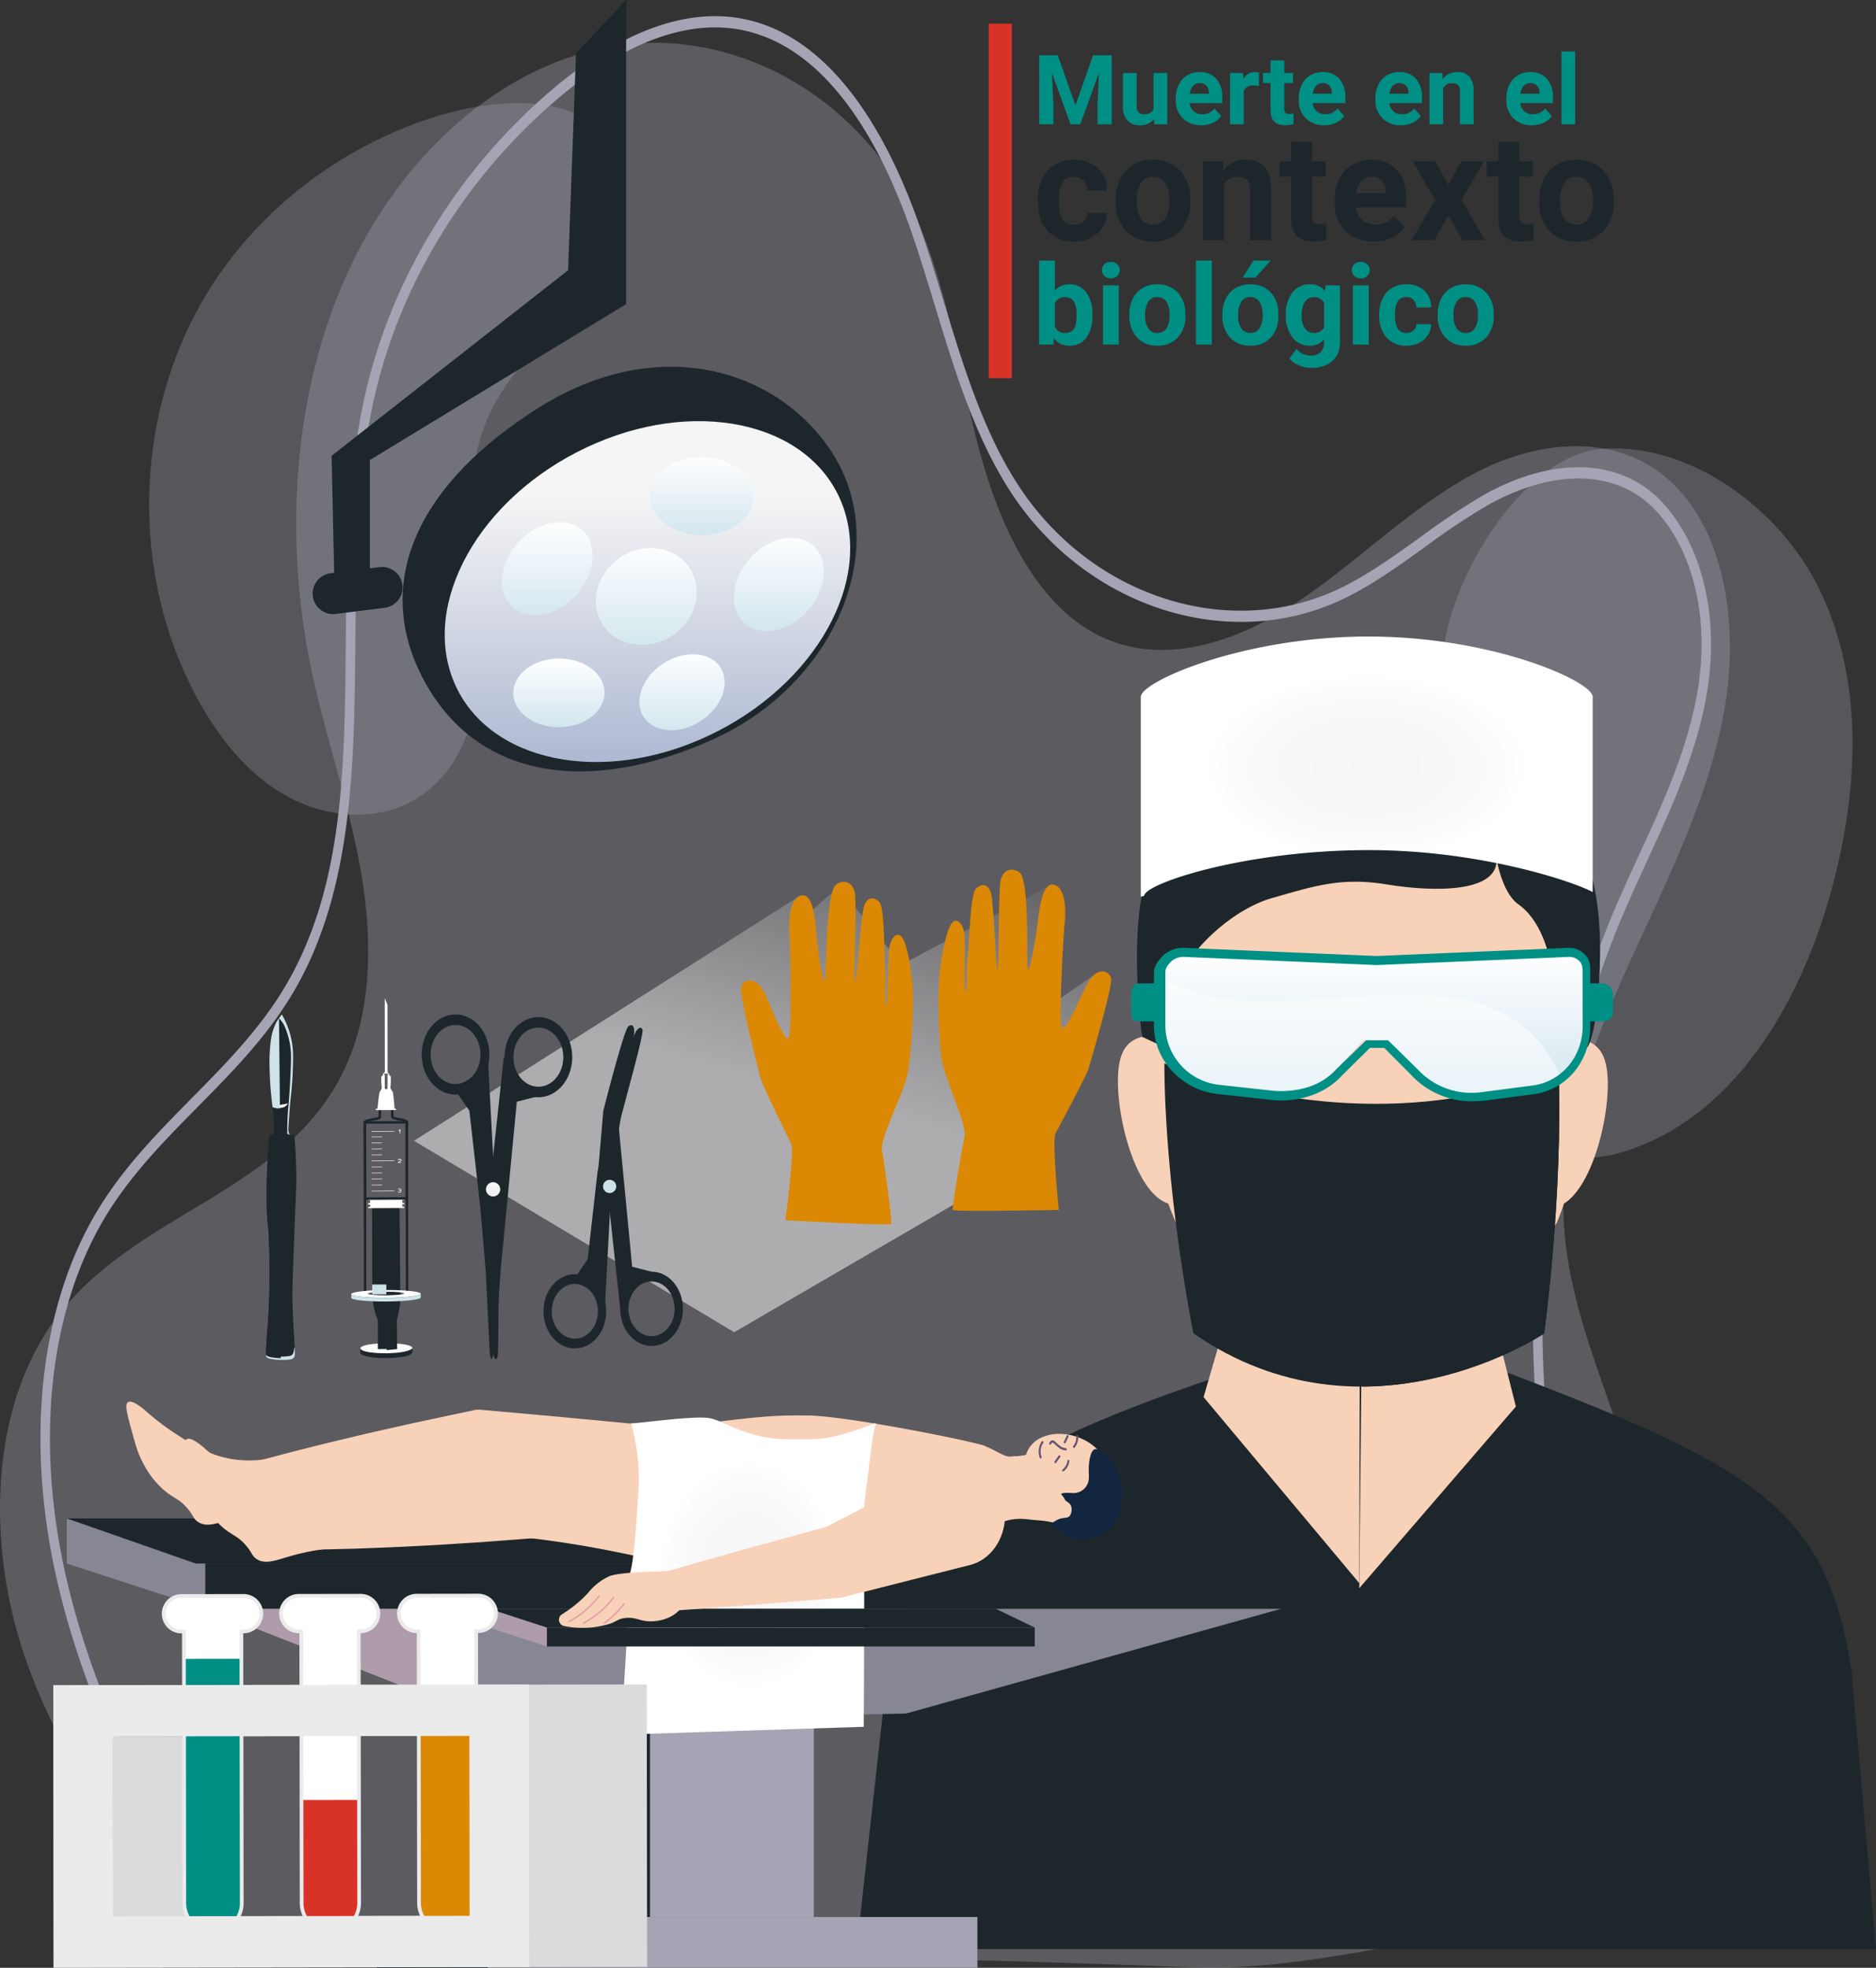<svg xmlns="http://www.w3.org/2000/svg" xmlns:xlink="http://www.w3.org/1999/xlink" width="502.562" height="527.037" viewBox="0 0 502.562 527.037">
  <rect x="0" y="0" width="502.562" height="527.037" fill="#333333" stroke="none"/>
  <defs>
    <linearGradient id="linear-gradient" x1="0.44" y1="0.637" x2="0.9" y2="-0.426" gradientUnits="objectBoundingBox">
      <stop offset="0.181" stop-color="#fff"/>
      <stop offset="0.284" stop-color="#e5e5e5"/>
      <stop offset="0.504" stop-color="#a4a4a4"/>
      <stop offset="0.819" stop-color="#3d3d3d"/>
      <stop offset="1"/>
    </linearGradient>
    <radialGradient id="radial-gradient" cx="0.5" cy="0.5" r="0.5" gradientUnits="objectBoundingBox">
      <stop offset="0" stop-color="#f6f6f7"/>
      <stop offset="0.477" stop-color="#f9f9fa"/>
      <stop offset="0.715" stop-color="#fff"/>
    </radialGradient>
    <linearGradient id="linear-gradient-2" x1="0.5" x2="0.5" y2="1" gradientUnits="objectBoundingBox">
      <stop offset="0" stop-color="#f5f5f5"/>
      <stop offset="0.25" stop-color="#f5f5f5"/>
      <stop offset="1" stop-color="#a7b3cf"/>
    </linearGradient>
    <linearGradient id="linear-gradient-3" x1="0.5" x2="0.5" y2="1" gradientUnits="objectBoundingBox">
      <stop offset="0" stop-color="#fff"/>
      <stop offset="1" stop-color="#d2e6ee"/>
    </linearGradient>
    <linearGradient id="linear-gradient-9" x1="0.5" x2="0.5" y2="1" gradientUnits="objectBoundingBox">
      <stop offset="0" stop-color="#f5f5f5"/>
      <stop offset="0.25" stop-color="#f5f5f5"/>
      <stop offset="1" stop-color="#eeeef2"/>
    </linearGradient>
  </defs>
  <g id="Grupo_133740" data-name="Grupo 133740" transform="translate(-184.805 -1094.54)">
    <g id="Grupo_133739" data-name="Grupo 133739">
      <g id="Grupo_133738" data-name="Grupo 133738">
        <g id="Grupo_131715" data-name="Grupo 131715" transform="translate(184.805 1098.877)">
          <path id="Trazado_151846" data-name="Trazado 151846" d="M505.571,604.086C524.083,571,529.35,528.048,519.548,490.125c-6.2-23.976-18.091-46.251-19.611-71.253-3.041-49.988,35.3-90.4,43.249-139.634,3.5-21.637-.318-46.844-15.3-59.987-14.8-12.981-35.924-10.331-52.679-1.24s-30.933,23.644-47.02,34.284-35.9,17.216-52.884,8.749c-17.208-8.577-26.969-30.2-32.437-51.268s-8.151-43.514-17.482-62.6C310,115.709,277.212,98.555,246.655,102.994s-57.858,28.756-72.5,60.7-17.2,70.585-9.914,105.871c3.7,17.9,9.789,35.033,13.111,53.032s3.626,37.7-3.79,53.91c-15.507,33.9-56.418,38.628-77.841,67.7-17.682,23.995-18.236,60.612-8.2,90.12s28.893,53.449,47.7,76.228c87.7,3.478,176.972,3.708,264.672,7.186C433.968,619.093,471.526,606.45,505.571,604.086Z" transform="translate(-80.961 -95.18)" fill="#a4a4b4" opacity="0.354" style="mix-blend-mode: multiply;isolation: isolate"/>
          <path id="Trazado_151847" data-name="Trazado 151847" d="M359.211,198.832c-.256,27.366,25.758,51.182,21.231,78.172-2.421,14.44-13.424,29.079-7.029,42.251,5.657,11.655,21.861,13.676,34.251,9.887,29-8.872,46.628-38.516,55.059-67.65,7.93-27.4,9.9-58.011-2.8-83.557-10.233-20.581-33.842-38.752-57.817-37.071C380.145,142.4,359.4,178.22,359.211,198.832Z" transform="translate(27.213 -24.993)" fill="#a4a4b4" opacity="0.31" style="mix-blend-mode: multiply;isolation: isolate"/>
          <path id="Trazado_151848" data-name="Trazado 151848" d="M121.714,164.165c-19.372,32.321-20.246,74.919-2.215,108.006,5.7,10.455,13.393,20.2,23.784,26.011s23.795,7.11,34.137,1.211c15.684-8.947,19.154-30.05,17.905-48.064s-5.33-36.9,1.607-53.57c4.523-10.867,13.206-19.339,20.909-28.238s14.893-19.286,15.291-31.05c1.032-30.495-31.344-28.216-50.855-21.883C157.37,124.675,135.22,141.633,121.714,164.165Z" transform="translate(-66.611 -89.372)" fill="#a4a4b4" opacity="0.31" style="mix-blend-mode: multiply;isolation: isolate"/>
          <g id="Grupo_107069" data-name="Grupo 107069" transform="translate(10.838 0.001)" style="mix-blend-mode: multiply;isolation: isolate">
            <path id="Trazado_151849" data-name="Trazado 151849" d="M496.954,613.791l-1.88-2.031c5.172-6.69,13.427-22.024,10.633-49.595-1.244-12.273-4.327-24.4-7.309-36.12-1.331-5.238-2.709-10.654-3.911-16.032-12.825-57.385-7.215-120.689,15.391-173.678,2.008-4.7,4.18-9.421,6.283-13.983,6.231-13.526,12.673-27.514,15.443-42.623,4.859-26.514-4.746-46.387-15.725-53.631-10.534-6.953-25.4-5.89-40.793,2.917a191.466,191.466,0,0,0-16.394,10.969c-6.993,5.036-14.224,10.242-21.988,13.928-30.547,14.5-68.739,2.177-88.835-28.667-9.658-14.822-15.112-32.737-20.385-50.062-2.043-6.713-4.157-13.656-6.48-20.3-7.228-20.652-20.456-46.576-42.43-52.777-19.308-5.451-38.864,6.529-51.867,17.539-24.878,21.065-42.413,49.593-49.38,80.327-4.7,20.726-4.886,43.284-5.069,65.1-.272,32.488-.554,66.082-16.057,93.137-7.053,12.308-16.753,22.128-26.132,31.625-8.786,8.894-17.87,18.091-24.642,29.239C90.08,444.335,86.318,480.1,95.105,517.192c7.9,33.329,23.991,62.9,39.555,91.5l-2.139,1.629C116.856,581.537,100.655,551.77,92.656,518c-9-37.981-5.1-74.68,10.7-100.686,6.951-11.443,16.154-20.759,25.052-29.77,9.254-9.368,18.822-19.056,25.681-31.026,15.073-26.3,15.338-57.961,15.618-91.477.185-22,.375-44.756,5.158-65.852,7.118-31.4,25-60.524,50.356-82,13.433-11.373,33.694-23.733,53.938-18.018,23.019,6.5,36.737,33.252,44.19,54.554,2.348,6.708,4.471,13.684,6.524,20.43,5.207,17.105,10.59,34.794,20.006,49.243,19.427,29.816,56.345,41.73,85.874,27.711,7.567-3.593,14.707-8.733,21.613-13.7a193.018,193.018,0,0,1,16.607-11.11c16.146-9.237,31.87-10.275,43.141-2.837,11.773,7.769,22.107,28.889,16.973,56.9-2.848,15.533-9.379,29.713-15.7,43.427-2.092,4.542-4.257,9.237-6.245,13.9-22.33,52.339-27.871,114.867-15.2,171.55,1.19,5.33,2.562,10.721,3.887,15.935,3.013,11.847,6.129,24.1,7.4,36.629C511.15,590.571,502.418,606.724,496.954,613.791Z" transform="translate(-87.906 -97.739)" fill="#a4a4b4"/>
          </g>
        </g>
        <g id="Grupo_133737" data-name="Grupo 133737">
          <g id="Grupo_133735" data-name="Grupo 133735">
            <g id="Grupo_131716" data-name="Grupo 131716" transform="translate(220.041 1130.539)">
              <path id="Trazado_163831" data-name="Trazado 163831" d="M316.827,390.54l8.545-7.54,16.839,20.86L381.416,383l-1.759,33.426,14.074-9.8-13.069,47.248L297.392,502.3l-85.787-51.27,103.607-65.764Z" transform="translate(-135.944 -181.491)" opacity="0.5" fill="url(#linear-gradient)" style="mix-blend-mode: multiply;isolation: isolate"/>
              <path id="Trazado_163832" data-name="Trazado 163832" d="M278.757,473s-1.866-18.57-.86-20.508,8.368-15.505,8.883-17.448c.515-1.958,6.341-21.352,5.987-24-.281-2.055-3.965-3.776-6.788,2.163s-5.63,12.353-6.446,10.829.438-24.5.792-27.537c.442-3.712.225-9.976-2.9-10.6s-3.84,6.265-4.343,10.318c-.487,4.057-1.91,12.3-2.545,12.341s.543-19.663-1.693-25.12c-.768-1.886-5.147-2.907-5.742,1.837s-.306,23.97-.788,23.471-.937-18.7-1.789-20.866-2.216-2.372-3.9-1.025-1.87,16.02-2.3,18.758.036,8.754-.555,8.943.072-13.5-.334-15.807-1.713-3.84-2.9-2.975-2.457,4.52-3.583,12.683c-.74,5.288-.394,19.116.462,24.364s6.868,17.46,6.1,20.633-3.374,18.939-3.185,19.531S278.757,473,278.757,473Z" transform="translate(-30.362 -184.948)" fill="#db8804"/>
              <path id="Trazado_163833" data-name="Trazado 163833" d="M245.266,473.319s2.505-18.5,1.568-20.463c-.933-1.978-7.825-15.787-8.271-17.761-.442-1.958-5.585-21.545-5.143-24.183.346-2.047,4.094-3.631,6.7,2.4s5.211,12.542,6.068,11.042.426-24.509.177-27.549c-.314-3.716.117-9.972,3.257-10.5s3.627,6.4,3.977,10.467,1.492,12.361,2.127,12.426.141-19.668,2.557-25.044c.836-1.862,5.248-2.73,5.682,2.03s-.527,23.962-.028,23.487,1.588-18.662,2.513-20.789,2.3-2.3,3.937-.9c1.629,1.415,1.307,16.085,1.633,18.835s-.334,8.75.245,8.959.4-13.495.885-15.791,1.854-3.772,3-2.863,2.3,4.6,3.137,12.791c.551,5.316-.274,19.128-1.319,24.34s-7.471,17.2-6.808,20.4,2.718,19.048,2.5,19.635C273.463,474.871,245.266,473.319,245.266,473.319Z" transform="translate(-70.12 -182.484)" fill="#db8804"/>
              <g id="Grupo_127706" data-name="Grupo 127706" transform="translate(194.246 134.48)">
                <g id="Grupo_127704" data-name="Grupo 127704" transform="translate(0 0)">
                  <path id="Trazado_163834" data-name="Trazado 163834" d="M498.261,436.913V435.46c-6.615-43.969-24.1-55.053-91.927-80.934l-78.46,1.058c-66.215,22.434-83.172,37.354-89.033,87.2l-7.326,65.966H504.6Z" transform="translate(-231.516 -157.207)" fill="#1d272b"/>
                  <g id="Grupo_127689" data-name="Grupo 127689" transform="translate(92.952 175.644)">
                    <path id="Trazado_163835" data-name="Trazado 163835" d="M254.974,350.961,246.8,379.026l41.709,49.832.149-74.216Z" transform="translate(-246.805 -350.961)" fill="#f8d1b9"/>
                    <path id="Trazado_163836" data-name="Trazado 163836" d="M288.1,351.083l7.511,29.858L253.665,429.58l.731-74.839Z" transform="translate(-211.956 -350.341)" fill="#f8d1b9"/>
                  </g>
                  <g id="Grupo_127700" data-name="Grupo 127700" transform="translate(69.997 28.934)">
                    <g id="Grupo_127692" data-name="Grupo 127692" transform="translate(0 2.571)">
                      <g id="Grupo_127691" data-name="Grupo 127691">
                        <g id="Grupo_127690" data-name="Grupo 127690" transform="translate(26.642 144.577)">
                          <path id="Trazado_163838" data-name="Trazado 163838" d="M247.411,351.033a78.015,78.015,0,0,0,5.156,6.22.3.3,0,0,0,.036-.134A79.172,79.172,0,0,1,247.411,351.033Z" transform="translate(-247.411 -351.033)" fill="#fff"/>
                        </g>
                        <path id="Trazado_163839" data-name="Trazado 163839" d="M374.261,415.653c0-7.411-2.14-10.439-5.818-11.649.881-15.194,3.094-31.281-2.493-42.425-10.585-21.267-39.817-34.326-59.789-34.326-19.145,0-40.3,11.369-51.015,31.141-6.59,12.226-6.511,28.137-5.642,44.559-4.092,1.088-6.475,3.982-6.475,11.861,0,11.7,5.259,30.174,13.479,32.8,1.04,2.87,2.213,5.593,3.5,8.274.067.152.17.31.231.438a100.314,100.314,0,0,0,9.436,15.5,79.189,79.189,0,0,0,5.192,6.086.292.292,0,0,1-.036.134c9.934,10.8,21.717,17.078,34.357,17.078,19.34,0,36.619-14.585,48.359-37.652a26.848,26.848,0,0,1,3.04-4.645c.687-1.72,1.362-3.423,1.927-5.2C369.738,443.158,374.261,426.5,374.261,415.653Z" transform="translate(-243.029 -327.253)" fill="#f8d1b9"/>
                      </g>
                    </g>
                    <g id="Grupo_127699" data-name="Grupo 127699" transform="translate(5.1)">
                      <path id="Trazado_163841" data-name="Trazado 163841" d="M340.161,356.967c1.192,9.764-17.115,9.345-29.323,7.332s-19.407.389-30.818,3.654c-11.527,3.307-22.811,15.206-24.416,21.164-.985,3.569-.146,20.781-.146,20.781l-10.214-4.8s-3.313-23.869.347-39.951c3.532-15.467,11.1-29.213,39.987-35.463,26.2-5.654,44.6-2.225,45.4,4.268,2.043.42,3.684-1.21,6.1-1.21,6.1,0,15.345,7.442,20.659,16,5.29,8.548,12.737,23.875,9.071,50.365-.833,6.913-2.238,8.755-2.238,8.755l-8.536,4.888s3.788-33.4-10.056-43.184C341.589,366.506,340.161,356.967,340.161,356.967Z" transform="translate(-243.868 -326.83)" fill="#1d272b"/>
                      <g id="Grupo_127698" data-name="Grupo 127698" transform="translate(87.575 5.556)">
                        <g id="Grupo_127697" data-name="Grupo 127697">
                          <g id="Grupo_127695" data-name="Grupo 127695">
                            <path id="Trazado_163842" data-name="Trazado 163842" d="M272.687,364.563c13.831,9.782,10.062,43.16,10.062,43.16l8.524-4.876s1.429-1.842,2.237-8.736c3.684-26.49-1.4-42.151-6.706-50.712s-16.9-15.656-23.012-15.656a27.134,27.134,0,0,0-5.521,1.192c2.6,8.621,8.639,21.006,8.591,23.024C266.863,351.96,268.31,361.5,272.687,364.563Z" transform="translate(-258.272 -327.744)" fill="#1d272b"/>
                          </g>
                          <g id="Grupo_127696" data-name="Grupo 127696" transform="translate(8.445 24.216)">
                            <path id="Trazado_163843" data-name="Trazado 163843" d="M259.807,331.727c-.018.6-.079,1.429-.146,2.274A6.766,6.766,0,0,0,259.807,331.727Z" transform="translate(-259.661 -331.727)" fill="#205f89"/>
                          </g>
                        </g>
                      </g>
                    </g>
                  </g>
                  <g id="Grupo_127703" data-name="Grupo 127703" transform="translate(76.131)">
                    <g id="Grupo_127702" data-name="Grupo 127702">
                      <path id="Trazado_163844" data-name="Trazado 163844" d="M365.093,338.225c-.024-4.128-26.69-16.154-60.1-16.154s-60.932,12.026-60.956,16.154h0v53.508a4.683,4.683,0,0,0,.924-.237c0-3.179,26.8-12.22,60.22-12.22,29.955,0,55.071,8.536,59.91,11.248v-52.3Z" transform="translate(-244.038 -322.071)" fill="url(#radial-gradient)"/>
                    </g>
                  </g>
                </g>
                <path id="Trazado_163846" data-name="Trazado 163846" d="M245.08,340.875c26.18,10.707,69.31,17.255,105.612,1.179,1.192,34.509-3.873,71.109-3.873,71.109s-47.593,32.126-93.994,0C244.637,370.325,245.08,340.875,245.08,340.875Z" transform="translate(-162.633 -226.551)" fill="#1d272b"/>
                <g id="Grupo_127705" data-name="Grupo 127705" transform="translate(135.549 115.601)">
                  <path id="Trazado_163847" data-name="Trazado 163847" d="M306.322,341.085c-16.956,7.5-35.208,10.427-52.511,10.36v74.928c27.651-.134,48.638-14.19,48.638-14.19S307.514,375.588,306.322,341.085Z" transform="translate(-253.811 -341.085)" fill="#1d272b"/>
                </g>
              </g>
              <g id="Grupo_127707" data-name="Grupo 127707" transform="translate(48.522 -35.999)">
                <path id="Trazado_163848" data-name="Trazado 163848" d="M202.864,339.944a5.491,5.491,0,0,0,6.13,4.774l13.094-1.648a5.491,5.491,0,0,0,4.774-6.14h0a5.5,5.5,0,0,0-6.144-4.76l-13.08,1.643a5.489,5.489,0,0,0-4.774,6.13Z" transform="translate(-202.82 -180.282)" fill="#1d272b"/>
                <path id="Trazado_163849" data-name="Trazado 163849" d="M213.41,403.508c14.34,27.757,45.1,31.526,78.1,16.525,32.987-14.987,48.638-52.547,30.725-78.129-15.082-21.532-46.371-30.142-77.383-10.759C212.459,351.394,200.057,377.663,213.41,403.508Z" transform="translate(-184.026 -222.115)" fill="#1d272b"/>
                <path id="Trazado_163850" data-name="Trazado 163850" d="M213.133,393.565c9.052,21.3,39.545,27.694,68.135,14.227,28.59-13.449,44.446-41.647,35.412-62.96s-39.558-27.694-68.13-14.231C219.941,344.058,204.1,372.243,213.133,393.565Z" transform="translate(-175.215 -210.752)" fill="url(#linear-gradient-2)"/>
                <path id="Trazado_163851" data-name="Trazado 163851" d="M221.32,351.485c3.75,5.83,12.01,7.2,18.478,3.054s8.643-12.233,4.9-18.068-12.019-7.2-18.468-3.054C219.758,337.563,217.569,345.645,221.32,351.485Z" transform="translate(-143.634 -184.217)" fill="url(#linear-gradient-3)"/>
                <path id="Trazado_163852" data-name="Trazado 163852" d="M216.3,351.744c3.96,4.214,11.537,3.236,16.957-2.194,5.4-5.429,6.59-13.239,2.64-17.444s-11.542-3.236-16.948,2.189S212.354,347.525,216.3,351.744Z" transform="translate(-163.231 -189.647)" fill="url(#linear-gradient-3)"/>
                <path id="Trazado_163853" data-name="Trazado 163853" d="M250.419,335.672c.373,5.766-5.525,10.622-13.194,10.877-7.655.232-14.168-4.246-14.541-10s5.525-10.636,13.185-10.868C243.538,325.427,250.046,329.906,250.419,335.672Z" transform="translate(-132.338 -203.217)" fill="url(#linear-gradient-3)"/>
                <path id="Trazado_163854" data-name="Trazado 163854" d="M214.656,347.329c-.423-5.07,4.692-9.448,11.437-9.794s12.538,3.5,12.962,8.565-4.692,9.453-11.428,9.79S215.079,352.4,214.656,347.329Z" transform="translate(-160.878 -161.144)" fill="url(#linear-gradient-3)"/>
                <path id="Trazado_163855" data-name="Trazado 163855" d="M249.293,332.9c-4.028-4.137-11.592-3.013-16.917,2.508-5.3,5.53-6.335,13.362-2.312,17.5s11.592,3.022,16.907-2.512S253.326,337.054,249.293,332.9Z" transform="translate(-114.778 -186.381)" fill="url(#linear-gradient-3)"/>
                <path id="Trazado_163856" data-name="Trazado 163856" d="M244.036,341.289c-2.412-4.474-9.079-5.348-14.928-1.962-5.821,3.4-8.6,9.776-6.185,14.254s9.084,5.361,14.919,1.961S246.443,345.78,244.036,341.289Z" transform="translate(-134.524 -162.034)" fill="url(#linear-gradient-3)"/>
                <path id="Trazado_163857" data-name="Trazado 163857" d="M214.178,413.665V381.43l68.642-41.738V258.227L269.4,272.509l-2.127,58.1-63.338,49.685.76,35.271Z" transform="translate(-198.85 -258.227)" fill="#1d272b"/>
              </g>
              <g id="Grupo_127712" data-name="Grupo 127712" transform="translate(36.002 235.691)">
                <g id="Grupo_127710" data-name="Grupo 127710" transform="translate(0.054 0)">
                  <path id="Trazado_163858" data-name="Trazado 163858" d="M199.489,373.324c-.169.276-4.36.9-4.36.9a93.571,93.571,0,0,1-.8-13.36c.265-5.319.664-6.808,1.9-9.4l.635-.924a11.514,11.514,0,0,1,2.169,3.667c1.682,4.342,1.417,9.7,1.053,13.684S199.489,373.324,199.489,373.324Z" transform="translate(-193.366 -349.577)" fill="#1d272b"/>
                  <path id="Trazado_163859" data-name="Trazado 163859" d="M194.595,359.828l4.125-.745s-.078.64-.343.833a7.52,7.52,0,0,1-2.4.678,1.983,1.983,0,0,1-1.2-.254C194.611,360.253,194.595,359.828,194.595,359.828Z" transform="translate(-192.846 -335.232)" fill="#fff"/>
                  <path id="Trazado_163860" data-name="Trazado 163860" d="M194.583,367.949c.281-.332.563-1.1.41-2.767s-.351-4.548-.351-4.548a3.035,3.035,0,0,0,1.9.241c1.146-.142,1.829-.263,2.676-2.143a47.37,47.37,0,0,0-.568,8.421,5.416,5.416,0,0,1,.2,1.055Z" transform="translate(-192.866 -335.82)" fill="#1d272b"/>
                  <path id="Trazado_163861" data-name="Trazado 163861" d="M195.228,351.2l.747-1.023A21.84,21.84,0,0,1,199,361.69a101.224,101.224,0,0,1-.755,12.023c-.08.806-.5,6.768-.5,7.285s.139,1.328.509,1.479a.735.735,0,0,1-.812-.08s-.043-4.272.279-7.29.884-12.647.686-14.932a20.35,20.35,0,0,0-1.912-7.326A10.6,10.6,0,0,0,195.228,351.2Z" transform="translate(-191.784 -350.178)" fill="#cde3e8"/>
                  <g id="Grupo_127709" data-name="Grupo 127709" transform="translate(0 31.338)">
                    <g id="Grupo_127708" data-name="Grupo 127708">
                      <path id="Trazado_163862" data-name="Trazado 163862" d="M194.88,362.981c.112-.166.265-.137.72-.27a1.279,1.279,0,0,0,.782-.737,8.992,8.992,0,0,1,1.594-.094,18.776,18.776,0,0,0,2.759,1.018c.329.064.737-.086.79.246a129.329,129.329,0,0,1,.458,14.2c-.271,6.093-.964,23.428-1,27.917s.458,11.975.608,14.077.038,2.384-.578,2.879-6.042.5-6.977-.444c-.22-.228.021-2.5.091-4.382a204.829,204.829,0,0,0,.41-30.022s-.546-2.911-.41-10.89C194.245,369.454,194.88,362.981,194.88,362.981Z" transform="translate(-193.94 -361.879)" fill="#1d272b"/>
                      <path id="Trazado_163863" data-name="Trazado 163863" d="M201.479,383.506c-.153,1.519-.351,1.768-.8,2.068-.611.415-5.365.5-6.741-.273a1.48,1.48,0,0,0,.091.718c.935.954,6.329.895,6.975.445s.728-.771.579-2.874Z" transform="translate(-193.942 -325.579)" fill="#cde3e8"/>
                    </g>
                  </g>
                </g>
                <g id="Grupo_127711" data-name="Grupo 127711" transform="translate(0 1.018)">
                  <path id="Trazado_163864" data-name="Trazado 163864" d="M196.211,351.479c-1.24,2.59-1.642,4.084-1.9,9.4a93.758,93.758,0,0,0,.8,13.362,2.939,2.939,0,0,0,1.99.388l-.249-24.07Z" transform="translate(-193.347 -350.558)" fill="#cde3e8"/>
                  <path id="Trazado_163865" data-name="Trazado 163865" d="M195.58,362.729c-.455.137-.608.1-.72.268,0,0-.638,6.476-.758,13.5-.137,7.979.41,10.89.41,10.89a204.429,204.429,0,0,1-.41,30.025c-.067,1.883-.311,4.154-.088,4.382.5.5,2.263.729,3.9.766V361.9a8.135,8.135,0,0,0-1.556.091A1.266,1.266,0,0,1,195.58,362.729Z" transform="translate(-193.922 -331.52)" fill="#1d272b"/>
                </g>
              </g>
              <g id="Grupo_127713" data-name="Grupo 127713" transform="translate(110.364 238.57)">
                <path id="Trazado_163866" data-name="Trazado 163866" d="M225.522,389.365c-4.636,0-8.4,4.451-8.4,9.942s3.76,9.945,8.4,9.945,8.4-4.452,8.4-9.945S230.161,389.365,225.522,389.365Zm0,17.27c-3.415,0-6.184-3.278-6.184-7.328s2.769-7.325,6.184-7.325,6.19,3.278,6.19,7.325S228.942,406.635,225.522,406.635Z" transform="translate(-217.126 -322.675)" fill="#1d272b"/>
                <path id="Trazado_163867" data-name="Trazado 163867" d="M228.671,439.112l1.768-33.145s1.861-14.594,2.577-17.458c1.178-4.711,6.15-22.206,5.708-23.312s-1.768-.22-2.432,2.212-6.367,20.953-6.367,20.953l-3.244,14.953-2.652,23.42-3.975,5.745,5.3,2.654Z" transform="translate(-212.208 -364.025)" fill="#1d272b"/>
                <path id="Trazado_163868" data-name="Trazado 163868" d="M233.2,389.117c-4.642,0-8.4,4.452-8.4,9.942s3.76,9.945,8.4,9.945,8.394-4.449,8.394-9.945S237.833,389.117,233.2,389.117Zm0,17.27c-3.418,0-6.19-3.278-6.19-7.328s2.772-7.323,6.19-7.323,6.182,3.278,6.182,7.323S236.614,406.387,233.2,406.387Z" transform="translate(-204.249 -323.091)" fill="#1d272b"/>
                <path id="Trazado_163869" data-name="Trazado 163869" d="M228.88,440.434,225.9,412.817l-3.535-2.212,1.987-23.2s5.483-21.633,6.7-22.608c1.1-.884,2.21-.15,1.178,4.272-.571,2.453-4.122,18.708-4.122,18.708l3.975,41.394,5.2,1.323s-4.093,1.987-5.638,4.422A37.71,37.71,0,0,0,228.88,440.434Z" transform="translate(-208.333 -364.465)" fill="#1d272b"/>
                <path id="Trazado_163870" data-name="Trazado 163870" d="M226.614,381.7a1.768,1.768,0,1,1-1.765-1.768A1.769,1.769,0,0,1,226.614,381.7Z" transform="translate(-207.133 -338.505)" fill="#cde3e8"/>
              </g>
              <g id="Grupo_127714" data-name="Grupo 127714" transform="translate(77.727 235.693)">
                <path id="Trazado_163871" data-name="Trazado 163871" d="M227.638,360.917c0-5.933-4.06-10.738-9.072-10.738s-9.066,4.8-9.066,10.738,4.06,10.735,9.066,10.735S227.638,366.847,227.638,360.917Zm-2.386,0c0,4.368-2.992,7.912-6.685,7.912s-6.677-3.543-6.677-7.912S214.878,353,218.566,353,225.251,356.545,225.251,360.917Z" transform="translate(-209.5 -350.179)" fill="#1d272b"/>
                <path id="Trazado_163872" data-name="Trazado 163872" d="M221.97,354.81l1.91,35.8s1.245,13.627,1.13,16.809c-.335,9.115-.182,25.1-.442,26.366-.332,1.6-1.1,1.227-1.216-1.494-.166-3.98-1.1-23.436-1.1-23.436l-2.427-15.382-2.861-25.294-4.3-6.209,5.732-2.863Z" transform="translate(-204.192 -342.406)" fill="#1d272b"/>
                <path id="Trazado_163873" data-name="Trazado 163873" d="M235.925,361.185c0-5.933-4.06-10.74-9.072-10.74s-9.066,4.808-9.066,10.74,4.06,10.738,9.066,10.738S235.925,367.112,235.925,361.185Zm-2.389,0c0,4.368-2.989,7.912-6.683,7.912s-6.68-3.544-6.68-7.912,2.994-7.915,6.68-7.915S233.536,356.814,233.536,361.185Z" transform="translate(-195.592 -349.732)" fill="#1d272b"/>
                <path id="Trazado_163874" data-name="Trazado 163874" d="M222.136,354.362l-3.222,29.832L215.1,386.58l2.148,25.056s.991,20.053,1.082,21.738c.169,3.072.967,3.153,1.575-3.233.257-2.705,1.4-18.9,1.4-18.9l4.293-44.713L231.2,365.1s-4.417-2.148-6.085-4.773A40.845,40.845,0,0,1,222.136,354.362Z" transform="translate(-200.106 -343.158)" fill="#1d272b"/>
                <path id="Trazado_163875" data-name="Trazado 163875" d="M219.748,368.871a1.908,1.908,0,1,0-1.907,1.9A1.907,1.907,0,0,0,219.748,368.871Z" transform="translate(-198.707 -322.016)" fill="url(#linear-gradient-9)"/>
              </g>
              <g id="Grupo_127725" data-name="Grupo 127725" transform="translate(58.86 231.33)">
                <g id="Grupo_127724" data-name="Grupo 127724" transform="translate(0 0)">
                  <g id="Grupo_127723" data-name="Grupo 127723">
                    <path id="Trazado_163876" data-name="Trazado 163876" d="M217.332,384.386c0,.9-3.123,1.476-6.98,1.5s-6.98-.52-6.985-1.422,3.126-1.371,6.982-1.4S217.332,383.488,217.332,384.386Z" transform="translate(-200.927 -290.621)" fill="#fff"/>
                    <path id="Trazado_163877" data-name="Trazado 163877" d="M217.364,383.555c-.455.817-3.468,1.371-7,1.393-3.857.021-7.017-.466-7.017-1.417,0-.011.029,1.216.029,1.216h0c.032.946,3.155,1.505,6.985,1.487s6.948-.616,6.969-1.561l.005,0v-.011l0,0,0,0A9.807,9.807,0,0,0,217.364,383.555Z" transform="translate(-200.967 -289.838)" fill="#1d272b"/>
                    <g id="Grupo_127715" data-name="Grupo 127715" transform="translate(5.566 53.801)">
                      <path id="Trazado_163878" data-name="Trazado 163878" d="M208.645,408.823l-2.547.021-.013-7.732a20.569,20.569,0,0,1-1.374-5.448c-.123-2.279-.129-2.279-.177-27.027,0,0,2.065.11,3.884.1C208.463,392.769,208.645,408.823,208.645,408.823Z" transform="translate(-204.534 -368.637)" fill="#1d272b"/>
                      <path id="Trazado_163879" data-name="Trazado 163879" d="M205.91,368.9l3.659-.075s.289,25.991.2,27.5a32.581,32.581,0,0,1-.884,4.3c0,1.146.083,7.89.083,7.89l-2.8.281Z" transform="translate(-202.225 -368.32)" fill="#1d272b"/>
                    </g>
                    <path id="Trazado_163880" data-name="Trazado 163880" d="M213.713,368.559l-9.422.051c-.07,0-.134.11-.134.247s.064.244.134.244l.4,0-.019.755-.4,0a.145.145,0,0,0-.131.161c0,.1.064.244.139.244h.4l.013.605h-.4a.169.169,0,0,0-.139.18c.005.1.064.182.139.179l9.422-.051c.07,0,.129-.083.129-.177s-.062-.182-.129-.182h-.407l0-.638.41,0c.07,0,.129-.075.129-.174s-.062-.182-.134-.182l-.4.005,0-.777.4,0c.07,0,.137-.11.137-.244S213.783,368.559,213.713,368.559Z" transform="translate(-199.628 -314.967)" fill="#fff"/>
                    <path id="Trazado_163881" data-name="Trazado 163881" d="M203.761,407.289l-.07-46.052a.326.326,0,0,1,.327-.332h0l11.222-.062a.33.33,0,0,1,.233.094h0a.326.326,0,0,1,.094.233h0l.113,45.94a.337.337,0,0,1-.145.268h0a4.8,4.8,0,0,1-2.151.549h0a36.109,36.109,0,0,1-3.64.2h0a27.614,27.614,0,0,1-3.814-.166h0a12.439,12.439,0,0,1-1.936-.356h0a.417.417,0,0,1-.134-.078h0a.328.328,0,0,1-.1-.233Zm.656-.255a14.659,14.659,0,0,0,1.594.271h0a26.3,26.3,0,0,0,3.72.161h0a35.227,35.227,0,0,0,3.578-.19h0a6.658,6.658,0,0,0,1.484-.281h0c.1-.038.169-.059.225-.086h0l-.1-45.412-10.569.064.072,45.473Z" transform="translate(-200.383 -327.917)" fill="#1d272b"/>
                    <path id="Trazado_163882" data-name="Trazado 163882" d="M203.715,364.2l-.024-.064.021-.091a.622.622,0,0,1,.155-.284h0a1.793,1.793,0,0,1,.731-.38h0c.8-.206,2.105-.388,2.794-.592h0a1.55,1.55,0,0,0,.3-.1h0c.021-.587.07-3.273.07-3.278h0v-.316l3.918-.024v.33s.011,2.493.035,3.219h0l.011,0h0c.08.032.2.07.343.118h0c.287.083.672.177,1.077.263h0a6.518,6.518,0,0,1,2.3.664h0a.455.455,0,0,1,.155.3h0l.013.118v20.444l-.332,0,.332,0v.329l-11.82.072-.083-20.725Zm.734,20.069,10.513-.07.008-20.069-.008-.021a11.5,11.5,0,0,0-1.95-.466h0a5.629,5.629,0,0,1-1.829-.584h0l-.024-.032h0a.282.282,0,0,1-.088-.2h0c-.029-.289-.035-2.3-.04-3.1h0l-2.622.011c-.016.82-.056,2.93-.059,3.083h0a.429.429,0,0,1-.129.287h0a3.625,3.625,0,0,1-1.553.517h0c-.664.131-1.417.26-1.894.383h0a1.6,1.6,0,0,0-.407.179h0l.083,20.08Z" transform="translate(-200.383 -330.893)" fill="#1d272b"/>
                    <path id="Trazado_163883" data-name="Trazado 163883" d="M206.559,368.47l-.727.01-.026-19.931.734,1.784Z" transform="translate(-196.834 -348.55)" fill="#fff"/>
                    <path id="Trazado_163884" data-name="Trazado 163884" d="M208.323,356.7s-.131-.533-.161-.616l-.171.029-.217.394.008,3.52a.382.382,0,0,1-.742.005l-.011-3.469-.249-.431s-.155-.059-.177-.04a2.93,2.93,0,0,0-.171.675,1.3,1.3,0,0,0-.321.072,19.806,19.806,0,0,0,.121,2.984c.059.407-.378.846-.568,1.245s-.587,4.543-.587,4.647c0,0,.391.011,2.354.051,1.714-.013,2.247-.07,2.247-.07-.011-.112-.308-4.226-.5-4.634s-.678-.881-.621-1.288a18.861,18.861,0,0,0,.086-3A1.063,1.063,0,0,0,208.323,356.7Z" transform="translate(-198.057 -335.905)" fill="#fff"/>
                    <path id="Trazado_163885" data-name="Trazado 163885" d="M205.691,356.4c-.005-.255.295-.477.656-.477s.67.212.67.463c0,0-.34.027-.7.024S205.691,356.4,205.691,356.4Z" transform="translate(-197.026 -336.18)" fill="#fff"/>
                    <path id="Trazado_163886" data-name="Trazado 163886" d="M210.379,359.791c0,.1-.1.182-.241.188l-5,.029a.22.22,0,0,1-.241-.19h0c0-.1.11-.188.241-.188l5-.029a.222.222,0,0,1,.241.19Z" transform="translate(-198.361 -330.002)" fill="#fff"/>
                    <g id="Grupo_127716" data-name="Grupo 127716" transform="translate(5.405 35.596)">
                      <path id="Trazado_163887" data-name="Trazado 163887" d="M204.573,362.019c-.054,0-.1-.029-.1-.072h0c0-.046.046-.075.1-.075h0l5.933-.032c.054,0,.1.032.1.07h0a.091.091,0,0,1-.1.08h0l-5.927.029Z" transform="translate(-204.474 -361.84)" fill="#fff" opacity="0.92"/>
                      <path id="Trazado_163888" data-name="Trazado 163888" d="M204.58,364.974c-.056,0-.1-.035-.1-.075h0a.09.09,0,0,1,.1-.078h0l5.933-.032a.084.084,0,0,1,.091.075h0c.005.046-.04.075-.091.075h0l-5.93.035Z" transform="translate(-204.462 -356.89)" fill="#fff" opacity="0.92"/>
                      <path id="Trazado_163889" data-name="Trazado 163889" d="M204.583,367.99a.083.083,0,0,1-.1-.072h0a.083.083,0,0,1,.1-.075h0l5.933-.038a.087.087,0,0,1,.091.075h0c0,.046-.04.075-.091.078h0l-5.933.032Z" transform="translate(-204.452 -351.828)" fill="#fff" opacity="0.92"/>
                      <path id="Trazado_163890" data-name="Trazado 163890" d="M204.576,362.566a.1.1,0,0,1-.1-.072h0a.1.1,0,0,1,.1-.078h0l2.678-.016a.087.087,0,0,1,.094.075h0a.089.089,0,0,1-.094.075h0l-2.681.016Z" transform="translate(-204.474 -360.9)" fill="#fff" opacity="0.92"/>
                      <path id="Trazado_163891" data-name="Trazado 163891" d="M204.573,363.17c-.056,0-.1-.035-.1-.075h0a.089.089,0,0,1,.1-.078h0l2.678-.016c.051.005.1.035.094.081h0c0,.04-.04.069-.094.075h0l-2.678.013Z" transform="translate(-204.469 -359.891)" fill="#fff" opacity="0.92"/>
                      <path id="Trazado_163892" data-name="Trazado 163892" d="M204.574,363.772c-.056,0-.094-.035-.094-.072h0c-.005-.046.038-.08.094-.08h0l2.676-.019c.051.005.1.038.1.083h0c0,.04-.046.072-.1.072h0l-2.676.016Z" transform="translate(-204.464 -358.884)" fill="#fff" opacity="0.92"/>
                      <path id="Trazado_163893" data-name="Trazado 163893" d="M204.576,364.37c-.059,0-.1-.029-.1-.075h0a.088.088,0,0,1,.1-.075h0l2.678-.016a.089.089,0,0,1,.091.075h0c0,.04-.035.075-.1.078h0l-2.673.013Z" transform="translate(-204.464 -357.872)" fill="#fff" opacity="0.92"/>
                      <path id="Trazado_163894" data-name="Trazado 163894" d="M204.579,365.577a.089.089,0,0,1-.1-.08h0c0-.038.043-.072.1-.072h0l2.678-.019a.088.088,0,0,1,.094.078h0a.084.084,0,0,1-.094.075h0l-2.678.019Z" transform="translate(-204.461 -355.855)" fill="#fff" opacity="0.92"/>
                      <path id="Trazado_163895" data-name="Trazado 163895" d="M204.579,366.172c-.054,0-.094-.03-.1-.075h0c0-.04.043-.072.1-.072h0l2.676-.016c.056,0,.1.035.094.078h0c.005.037-.035.072-.091.072h0l-2.678.013Z" transform="translate(-204.459 -354.843)" fill="#fff" opacity="0.92"/>
                      <path id="Trazado_163896" data-name="Trazado 163896" d="M204.576,366.773c-.051,0-.091-.029-.091-.07h0a.087.087,0,0,1,.091-.083h0l2.684-.011a.081.081,0,0,1,.091.078h0c0,.04-.04.072-.094.072h0l-2.681.013Z" transform="translate(-204.456 -353.834)" fill="#fff" opacity="0.92"/>
                      <path id="Trazado_163897" data-name="Trazado 163897" d="M204.581,367.379a.087.087,0,0,1-.1-.075h0a.09.09,0,0,1,.1-.075h0l2.678-.019a.084.084,0,0,1,.094.078h0a.082.082,0,0,1-.088.075h0l-2.684.016Z" transform="translate(-204.456 -352.827)" fill="#fff" opacity="0.92"/>
                    </g>
                    <g id="Grupo_127718" data-name="Grupo 127718" transform="translate(12.65 35.127)">
                      <g id="Grupo_127717" data-name="Grupo 127717">
                        <path id="Trazado_163898" data-name="Trazado 163898" d="M207.5,362.726l0-.766-.177.2-.145-.083.362-.407h.147l.005,1.058Z" transform="translate(-207.179 -361.665)" fill="#fff"/>
                      </g>
                    </g>
                    <g id="Grupo_127720" data-name="Grupo 127720" transform="translate(12.462 43.058)">
                      <g id="Grupo_127719" data-name="Grupo 127719">
                        <path id="Trazado_163899" data-name="Trazado 163899" d="M207.12,364.972a.425.425,0,0,1,.466-.346c.506-.005.643.428.284.632-.19.126-.241.153-.429.281l.608,0v.145l-.935.005-.005-.112.629-.429v0c.212-.12.158-.367-.153-.367a.248.248,0,0,0-.273.2Z" transform="translate(-207.109 -364.626)" fill="#fff"/>
                      </g>
                    </g>
                    <g id="Grupo_127722" data-name="Grupo 127722" transform="translate(12.481 50.986)">
                      <g id="Grupo_127721" data-name="Grupo 127721">
                        <path id="Trazado_163900" data-name="Trazado 163900" d="M207.429,368.044l.2,0a.166.166,0,0,0,.185-.158c0-.107-.129-.153-.254-.15a.228.228,0,0,0-.23.129l-.174-.035a.394.394,0,0,1,.4-.241c.214,0,.445.091.447.3a.237.237,0,0,1-.123.22.252.252,0,0,1,.169.246c0,.155-.158.305-.477.308-.287,0-.421-.129-.458-.27l.182-.03c.016.083.1.161.273.158.212,0,.313-.094.3-.185-.008-.059-.064-.145-.238-.145l-.2,0Z" transform="translate(-207.116 -367.586)" fill="#fff"/>
                      </g>
                    </g>
                    <path id="Trazado_163901" data-name="Trazado 163901" d="M202.456,378.834c0,.571,4.173,1.01,9.318.986s9.3-.522,9.3-1.093-4.17-1.015-9.318-.988S202.456,378.258,202.456,378.834Zm4.47-.134c0-.265,2.169-.493,4.842-.5s4.84.188,4.84.45-2.167.49-4.84.506S206.926,378.965,206.926,378.7Z" transform="translate(-202.456 -299.562)" fill="#fff"/>
                    <path id="Trazado_163902" data-name="Trazado 163902" d="M211.774,379.188c-5.137.027-9.31-.415-9.315-.988l.005.97h0v.005h0c.04.576,4.192,1.012,9.31.983s9.265-.512,9.3-1.087h0l-.011-.94C220.907,378.692,216.82,379.161,211.774,379.188Zm-9.315-.7,0,.011.008-.011Zm0,.011Z" transform="translate(-202.456 -298.903)" fill="#cde3e8"/>
                  </g>
                </g>
                <rect id="Rectángulo_35061" data-name="Rectángulo 35061" width="3.78" height="2.637" transform="translate(5.617 76.702)" fill="#cde3e8"/>
              </g>
              <g id="Grupo_127728" data-name="Grupo 127728" transform="translate(267.799 217.851)">
                <g id="Grupo_91930" data-name="Grupo 91930" transform="translate(0 9.528)">
                  <path id="Trazado_151017" data-name="Trazado 151017" d="M1620.054,1573.015c-1.719,0-2.176,1.352-2.176,3.072v4.708c0,1.719.456,2.385,2.176,2.385h4.939v-10.164Z" transform="translate(-1617.879 -1573.015)" fill="#008f85"/>
                  <path id="Trazado_151018" data-name="Trazado 151018" d="M2053.161,1573.015a3.1,3.1,0,0,1,3.133,3.072v4.708c0,1.719-1.414,2.385-3.133,2.385h-5v-10.164Z" transform="translate(-1927.217 -1573.015)" fill="#008f85"/>
                </g>
                <g id="Grupo_91933" data-name="Grupo 91933" transform="translate(6.098 0)">
                  <g id="Grupo_91931" data-name="Grupo 91931" transform="translate(1.016 1.219)">
                    <path id="Trazado_151019" data-name="Trazado 151019" d="M1758.037,1548.793V1563.2a17.186,17.186,0,0,1-15.3,16.948l-13.535,1.519a21.43,21.43,0,0,1-18.479-6.644l-7.556-8.016h-4.86l-7.544,8.016a21.526,21.526,0,0,1-18.467,6.82l-13.736-1.608a17.338,17.338,0,0,1-15.375-17.036v-14.409a5.725,5.725,0,0,1,5.915-5.333l51.581,2.186,51.552-2.186a5.529,5.529,0,0,1,4.035,1.469A5.455,5.455,0,0,1,1758.037,1548.793Z" transform="translate(-1643.19 -1543.453)" fill="url(#linear-gradient-3)"/>
                    <path id="Trazado_151020" data-name="Trazado 151020" d="M1751.124,1591.954a17.006,17.006,0,0,1-8.431,3.377l-13.51,1.519a21.4,21.4,0,0,1-18.466-6.644l-7.544-8.016h-4.86l-7.544,8.016a21.526,21.526,0,0,1-18.467,6.821l-13.736-1.607a17.339,17.339,0,0,1-15.375-17.036V1564.57c5.082,3.621,12.958,6.719,24.925,7.192C1697.479,1572.916,1737.007,1559.54,1751.124,1591.954Z" transform="translate(-1643.19 -1558.634)" fill="#fff" opacity="0.5" style="mix-blend-mode: soft-light;isolation: isolate"/>
                  </g>
                  <g id="Grupo_91932" data-name="Grupo 91932">
                    <path id="Trazado_151021" data-name="Trazado 151021" d="M1725.174,1580.214a22.062,22.062,0,0,1-16.738-7.088l-7.161-7.2h-3.842l-7.345,7.245c-4.007,4.443-9.916,6.835-16.6,6.835a27.183,27.183,0,0,1-3.013-.208l-13.942-1.536c-9.441-1.061-16.962-9.051-16.962-18.169v-14.415c0-1.517.975-3.065,2.718-4.735a8.059,8.059,0,0,1,5.45-1.817l51.485,2.192,51.566-2.2a5.873,5.873,0,0,1,4.243,1.823c1.412,1.354,1.419,3.122,1.419,4.682v14.468c0,9.588-6.567,17.285-15.617,18.3l-12.886,1.667A24.951,24.951,0,0,1,1725.174,1580.214Zm-28.751-16.323h5.877l7.909,7.773a19.671,19.671,0,0,0,14.965,6.3,22.657,22.657,0,0,0,2.488-.228l13.083-1.71c7.819-.878,13.676-7.6,13.676-15.933v-14.415c0-1.473-.228-2.374-.861-2.98a3.694,3.694,0,0,0-2.652-1.148l-.224,0-51.4,2.193-51.75-2.2a4.991,4.991,0,0,0-3.244,1.147c-1.523,1.458-1.666,2.426-1.666,2.981v14.415a16.17,16.17,0,0,0,14.492,15.735l13.724,1.516a23.888,23.888,0,0,0,2.7.155c5.985,0,11.23-1.832,14.81-5.8Z" transform="translate(-1639.574 -1539.118)" fill="#008f85"/>
                  </g>
                </g>
              </g>
            </g>
          </g>
        </g>
      </g>
    </g>
    <g id="Grupo_131719" data-name="Grupo 131719" transform="translate(68.498 -25.651)">
      <path id="Trazado_173947" data-name="Trazado 173947" d="M6.627-18.484,11.375-5.078,16.1-18.484h5V0H17.278V-5.053l.381-8.722L12.67,0H10.055L5.078-13.762l.381,8.709V0H1.65V-18.484ZM32.411-1.4A4.6,4.6,0,0,1,28.653.254a4.339,4.339,0,0,1-3.371-1.27A5.419,5.419,0,0,1,24.1-4.735v-9h3.669v8.884q0,2.148,1.955,2.148A2.649,2.649,0,0,0,32.284-4v-9.736h3.682V0H32.513ZM45.056.254A6.743,6.743,0,0,1,40.136-1.6a6.588,6.588,0,0,1-1.9-4.938v-.355a8.3,8.3,0,0,1,.8-3.7A5.87,5.87,0,0,1,41.3-13.108a6.36,6.36,0,0,1,3.345-.882,5.7,5.7,0,0,1,4.437,1.777,7.222,7.222,0,0,1,1.619,5.04v1.5H41.958a3.408,3.408,0,0,0,1.073,2.158A3.243,3.243,0,0,0,45.3-2.7,3.96,3.96,0,0,0,48.61-4.24l1.8,2.019A5.508,5.508,0,0,1,48.179-.4,7.331,7.331,0,0,1,45.056.254Zm-.419-11.286a2.293,2.293,0,0,0-1.771.74A3.83,3.83,0,0,0,42-8.176h5.1v-.293a2.731,2.731,0,0,0-.66-1.894A2.365,2.365,0,0,0,44.637-11.032Zm15.869.736a9.968,9.968,0,0,0-1.32-.1,2.687,2.687,0,0,0-2.729,1.409V0H52.787V-13.736h3.466l.1,1.638a3.4,3.4,0,0,1,3.06-1.892,3.844,3.844,0,0,1,1.143.165ZM67.3-17.113v3.377h2.349v2.691H67.3v6.855A1.637,1.637,0,0,0,67.59-3.1a1.467,1.467,0,0,0,1.117.33,5.851,5.851,0,0,0,1.079-.089v2.78a7.553,7.553,0,0,1-2.222.33q-3.859,0-3.936-3.9v-7.4H61.623v-2.691h2.006v-3.377ZM78.013.254A6.743,6.743,0,0,1,73.093-1.6a6.588,6.588,0,0,1-1.9-4.938v-.355a8.3,8.3,0,0,1,.8-3.7,5.87,5.87,0,0,1,2.266-2.514,6.36,6.36,0,0,1,3.345-.882,5.7,5.7,0,0,1,4.437,1.777,7.222,7.222,0,0,1,1.619,5.04v1.5H74.915a3.408,3.408,0,0,0,1.073,2.158,3.243,3.243,0,0,0,2.266.813A3.96,3.96,0,0,0,81.567-4.24l1.8,2.019A5.508,5.508,0,0,1,81.136-.4,7.331,7.331,0,0,1,78.013.254Zm-.419-11.286a2.293,2.293,0,0,0-1.771.74,3.83,3.83,0,0,0-.87,2.117h5.1v-.293a2.731,2.731,0,0,0-.66-1.894A2.365,2.365,0,0,0,77.594-11.032ZM98.541.254A6.743,6.743,0,0,1,93.622-1.6a6.588,6.588,0,0,1-1.9-4.938v-.355a8.3,8.3,0,0,1,.8-3.7,5.87,5.87,0,0,1,2.266-2.514,6.36,6.36,0,0,1,3.345-.882,5.7,5.7,0,0,1,4.437,1.777,7.222,7.222,0,0,1,1.619,5.04v1.5H95.443a3.408,3.408,0,0,0,1.073,2.158,3.243,3.243,0,0,0,2.266.813A3.96,3.96,0,0,0,102.1-4.24l1.8,2.019A5.508,5.508,0,0,1,101.664-.4,7.331,7.331,0,0,1,98.541.254Zm-.419-11.286a2.293,2.293,0,0,0-1.771.74,3.83,3.83,0,0,0-.87,2.117h5.1v-.293a2.731,2.731,0,0,0-.66-1.894A2.365,2.365,0,0,0,98.122-11.032Zm11.527-2.7.114,1.587a4.8,4.8,0,0,1,3.948-1.841,3.986,3.986,0,0,1,3.25,1.282,5.983,5.983,0,0,1,1.092,3.834V0h-3.669V-8.785a2.38,2.38,0,0,0-.508-1.695,2.273,2.273,0,0,0-1.688-.527,2.524,2.524,0,0,0-2.323,1.32V0H106.2V-13.736ZM133.631.254A6.743,6.743,0,0,1,128.711-1.6a6.588,6.588,0,0,1-1.9-4.938v-.355a8.3,8.3,0,0,1,.8-3.7,5.87,5.87,0,0,1,2.266-2.514,6.36,6.36,0,0,1,3.345-.882,5.7,5.7,0,0,1,4.437,1.777,7.222,7.222,0,0,1,1.619,5.04v1.5h-8.747a3.408,3.408,0,0,0,1.073,2.158,3.243,3.243,0,0,0,2.266.813,3.96,3.96,0,0,0,3.313-1.536l1.8,2.019A5.508,5.508,0,0,1,136.754-.4,7.331,7.331,0,0,1,133.631.254Zm-.419-11.286a2.293,2.293,0,0,0-1.771.74,3.83,3.83,0,0,0-.87,2.117h5.1v-.293a2.731,2.731,0,0,0-.66-1.894A2.365,2.365,0,0,0,133.212-11.032ZM145.234,0h-3.682V-19.5h3.682Z" transform="translate(393.038 1153.487)" fill="#008f85"/>
      <path id="Trazado_173946" data-name="Trazado 173946" d="M15.908-7.778a9.6,9.6,0,0,1-1.626,5.94A5.386,5.386,0,0,1,9.741.293,4.948,4.948,0,0,1,5.625-1.685L5.435,0H1.626V-22.5H5.859v8.071a4.821,4.821,0,0,1,3.853-1.714,5.43,5.43,0,0,1,4.548,2.131,9.611,9.611,0,0,1,1.648,6Zm-4.233-.308a6.305,6.305,0,0,0-.762-3.508A2.576,2.576,0,0,0,8.643-12.7a2.793,2.793,0,0,0-2.783,1.655V-4.79A2.83,2.83,0,0,0,8.672-3.12a2.614,2.614,0,0,0,2.7-2.021A10.428,10.428,0,0,0,11.675-8.086ZM22.983,0H18.735V-15.85h4.248Zm-4.5-19.951a2.085,2.085,0,0,1,.637-1.567,2.394,2.394,0,0,1,1.736-.615,2.4,2.4,0,0,1,1.729.615,2.073,2.073,0,0,1,.645,1.567,2.078,2.078,0,0,1-.652,1.582,2.4,2.4,0,0,1-1.721.615,2.4,2.4,0,0,1-1.721-.615A2.078,2.078,0,0,1,18.486-19.951Zm7.324,11.88a9.4,9.4,0,0,1,.908-4.2,6.649,6.649,0,0,1,2.615-2.856A7.628,7.628,0,0,1,33.3-16.143a7.217,7.217,0,0,1,5.237,1.963A7.878,7.878,0,0,1,40.8-8.848l.029,1.084a8.284,8.284,0,0,1-2.036,5.852,7.078,7.078,0,0,1-5.464,2.2,7.113,7.113,0,0,1-5.471-2.2,8.43,8.43,0,0,1-2.043-5.977Zm4.233.3a5.925,5.925,0,0,0,.85,3.455,2.8,2.8,0,0,0,2.432,1.2,2.809,2.809,0,0,0,2.4-1.181,6.483,6.483,0,0,0,.864-3.778,5.865,5.865,0,0,0-.864-3.433A2.809,2.809,0,0,0,33.3-12.729a2.764,2.764,0,0,0-2.4,1.21A6.592,6.592,0,0,0,30.044-7.771ZM47.9,0H43.652V-22.5H47.9Zm2.827-8.071a9.4,9.4,0,0,1,.908-4.2,6.649,6.649,0,0,1,2.615-2.856,7.628,7.628,0,0,1,3.962-1.011A7.217,7.217,0,0,1,63.45-14.18a7.878,7.878,0,0,1,2.263,5.332l.029,1.084a8.284,8.284,0,0,1-2.036,5.852,7.078,7.078,0,0,1-5.464,2.2,7.113,7.113,0,0,1-5.471-2.2,8.43,8.43,0,0,1-2.043-5.977Zm4.233.3a5.925,5.925,0,0,0,.85,3.455,2.8,2.8,0,0,0,2.432,1.2,2.809,2.809,0,0,0,2.4-1.181,6.483,6.483,0,0,0,.864-3.778,5.865,5.865,0,0,0-.864-3.433,2.809,2.809,0,0,0-2.432-1.218,2.764,2.764,0,0,0-2.4,1.21A6.592,6.592,0,0,0,54.961-7.771ZM59.048-22.5h4.614L59.6-17.959H56.162ZM67.734-8.042a9.289,9.289,0,0,1,1.736-5.874,5.624,5.624,0,0,1,4.68-2.227,4.933,4.933,0,0,1,4.058,1.787l.176-1.494h3.838V-.527a6.774,6.774,0,0,1-.945,3.618,6.068,6.068,0,0,1-2.659,2.344A9.347,9.347,0,0,1,74.6,6.24a8.691,8.691,0,0,1-3.4-.7A6.032,6.032,0,0,1,68.7,3.75l1.875-2.578a4.959,4.959,0,0,0,3.838,1.772,3.63,3.63,0,0,0,2.622-.9,3.379,3.379,0,0,0,.938-2.556v-.85A4.9,4.9,0,0,1,74.121.293,5.61,5.61,0,0,1,69.5-1.941a9.286,9.286,0,0,1-1.765-5.925Zm4.233.315a5.784,5.784,0,0,0,.864,3.382A2.749,2.749,0,0,0,75.205-3.12a2.94,2.94,0,0,0,2.769-1.452v-6.675A2.933,2.933,0,0,0,75.234-12.7a2.767,2.767,0,0,0-2.4,1.247A6.519,6.519,0,0,0,71.968-7.727ZM89.941,0H85.693V-15.85h4.248Zm-4.5-19.951a2.085,2.085,0,0,1,.637-1.567,2.394,2.394,0,0,1,1.736-.615,2.4,2.4,0,0,1,1.729.615,2.073,2.073,0,0,1,.645,1.567,2.078,2.078,0,0,1-.652,1.582,2.4,2.4,0,0,1-1.721.615,2.4,2.4,0,0,1-1.721-.615A2.078,2.078,0,0,1,85.444-19.951ZM100.02-3.12a2.777,2.777,0,0,0,1.9-.645,2.258,2.258,0,0,0,.762-1.714h3.97a5.43,5.43,0,0,1-.879,2.952,5.8,5.8,0,0,1-2.366,2.08,7.4,7.4,0,0,1-3.318.74,6.881,6.881,0,0,1-5.361-2.161,8.55,8.55,0,0,1-1.963-5.969v-.278a8.452,8.452,0,0,1,1.948-5.845,6.8,6.8,0,0,1,5.347-2.183,6.666,6.666,0,0,1,4.768,1.692,5.99,5.99,0,0,1,1.824,4.5h-3.97a2.909,2.909,0,0,0-.762-2.01,2.54,2.54,0,0,0-1.934-.773,2.55,2.55,0,0,0-2.234,1.078A6.249,6.249,0,0,0,97-8.152v.44a6.328,6.328,0,0,0,.747,3.521A2.582,2.582,0,0,0,100.02-3.12Zm8.394-4.951a9.4,9.4,0,0,1,.908-4.2,6.649,6.649,0,0,1,2.615-2.856,7.628,7.628,0,0,1,3.962-1.011,7.217,7.217,0,0,1,5.237,1.963A7.878,7.878,0,0,1,123.4-8.848l.029,1.084a8.284,8.284,0,0,1-2.036,5.852,7.078,7.078,0,0,1-5.464,2.2,7.113,7.113,0,0,1-5.471-2.2,8.43,8.43,0,0,1-2.043-5.977Zm4.233.3a5.925,5.925,0,0,0,.85,3.455,2.8,2.8,0,0,0,2.432,1.2,2.809,2.809,0,0,0,2.4-1.181,6.483,6.483,0,0,0,.864-3.778,5.865,5.865,0,0,0-.864-3.433,2.809,2.809,0,0,0-2.432-1.218,2.764,2.764,0,0,0-2.4,1.21A6.592,6.592,0,0,0,112.646-7.771Z" transform="translate(393.038 1212.485)" fill="#008f85"/>
      <path id="Trazado_173945" data-name="Trazado 173945" d="M10.957-4.16A3.7,3.7,0,0,0,13.5-5.02,3.011,3.011,0,0,0,14.512-7.3H19.8a7.24,7.24,0,0,1-1.172,3.936A7.733,7.733,0,0,1,15.479-.6a9.872,9.872,0,0,1-4.424.986A9.175,9.175,0,0,1,3.906-2.49Q1.289-5.371,1.289-10.449v-.371a11.27,11.27,0,0,1,2.6-7.793,9.068,9.068,0,0,1,7.129-2.91,8.889,8.889,0,0,1,6.357,2.256A7.987,7.987,0,0,1,19.8-13.262H14.512a3.879,3.879,0,0,0-1.016-2.68,3.386,3.386,0,0,0-2.578-1.031,3.4,3.4,0,0,0-2.979,1.438A8.332,8.332,0,0,0,6.934-10.87v.587a8.438,8.438,0,0,0,1,4.695A3.442,3.442,0,0,0,10.957-4.16Zm11.191-6.6a12.533,12.533,0,0,1,1.211-5.605,8.865,8.865,0,0,1,3.486-3.809,10.171,10.171,0,0,1,5.283-1.348,9.623,9.623,0,0,1,6.982,2.617A10.5,10.5,0,0,1,42.129-11.8l.039,1.445a11.045,11.045,0,0,1-2.715,7.8A9.437,9.437,0,0,1,32.168.391a9.484,9.484,0,0,1-7.295-2.93,11.24,11.24,0,0,1-2.725-7.969Zm5.645.4a7.9,7.9,0,0,0,1.133,4.607A3.737,3.737,0,0,0,32.168-4.16a3.746,3.746,0,0,0,3.2-1.575,8.644,8.644,0,0,0,1.152-5.037,7.82,7.82,0,0,0-1.152-4.577,3.746,3.746,0,0,0-3.242-1.624,3.685,3.685,0,0,0-3.2,1.614A8.789,8.789,0,0,0,27.793-10.361ZM50.84-21.133l.176,2.441a7.378,7.378,0,0,1,6.074-2.832,6.132,6.132,0,0,1,5,1.973q1.641,1.973,1.68,5.9V0H58.125V-13.516a3.662,3.662,0,0,0-.781-2.607,3.5,3.5,0,0,0-2.6-.811A3.883,3.883,0,0,0,51.172-14.9V0H45.527V-21.133Zm23.965-5.2v5.2h3.613v4.141H74.8V-6.445a2.518,2.518,0,0,0,.449,1.68,2.256,2.256,0,0,0,1.719.508,9,9,0,0,0,1.66-.137V-.117a11.62,11.62,0,0,1-3.418.508q-5.938,0-6.055-6V-16.992H66.074v-4.141H69.16v-5.2ZM91.289.391a10.374,10.374,0,0,1-7.568-2.852,10.136,10.136,0,0,1-2.92-7.6v-.547a12.766,12.766,0,0,1,1.23-5.693,9.03,9.03,0,0,1,3.486-3.867,9.785,9.785,0,0,1,5.146-1.357,8.77,8.77,0,0,1,6.826,2.734q2.49,2.734,2.49,7.754v2.3H86.523a5.244,5.244,0,0,0,1.65,3.32A4.989,4.989,0,0,0,91.66-4.16a6.093,6.093,0,0,0,5.1-2.363l2.773,3.105a8.473,8.473,0,0,1-3.437,2.8A11.278,11.278,0,0,1,91.289.391Zm-.645-17.363a3.527,3.527,0,0,0-2.725,1.138,5.892,5.892,0,0,0-1.338,3.257h7.852v-.451a4.2,4.2,0,0,0-1.016-2.913A3.639,3.639,0,0,0,90.645-16.973Zm20.586,2.148,3.555-6.309h6.035L114.8-10.781,121.074,0H115.02l-3.77-6.641L107.5,0h-6.074l6.27-10.781-6-10.352h6.055Zm19.063-11.5v5.2h3.613v4.141h-3.613V-6.445a2.518,2.518,0,0,0,.449,1.68,2.256,2.256,0,0,0,1.719.508,9,9,0,0,0,1.66-.137V-.117A11.62,11.62,0,0,1,130.7.391q-5.938,0-6.055-6V-16.992h-3.086v-4.141h3.086v-5.2Zm5.293,15.566a12.533,12.533,0,0,1,1.211-5.605,8.865,8.865,0,0,1,3.486-3.809,10.171,10.171,0,0,1,5.283-1.348,9.623,9.623,0,0,1,6.982,2.617,10.5,10.5,0,0,1,3.018,7.109l.039,1.445a11.046,11.046,0,0,1-2.715,7.8A9.437,9.437,0,0,1,145.605.391a9.484,9.484,0,0,1-7.295-2.93,11.24,11.24,0,0,1-2.725-7.969Zm5.645.4a7.9,7.9,0,0,0,1.133,4.607,3.737,3.737,0,0,0,3.242,1.594,3.746,3.746,0,0,0,3.2-1.575,8.644,8.644,0,0,0,1.152-5.037,7.82,7.82,0,0,0-1.152-4.577,3.746,3.746,0,0,0-3.242-1.624,3.685,3.685,0,0,0-3.2,1.614A8.789,8.789,0,0,0,141.23-10.361Z" transform="translate(393.038 1184.509)" fill="#1d272b"/>
      <rect id="Rectángulo_36284" data-name="Rectángulo 36284" width="6.196" height="94.955" transform="translate(381.168 1126.529)" fill="#d93328"/>
    </g>
    <g id="Grupo_127651" data-name="Grupo 127651" transform="translate(202.691 1469.938)">
      <path id="Trazado_163738" data-name="Trazado 163738" d="M309.044,328.9,230.05,297.856h99.908Z" transform="translate(-192.926 -242.408)" fill="#af9caa"/>
      <rect id="Rectángulo_35034" data-name="Rectángulo 35034" width="43.886" height="54.801" transform="translate(136.832 83.235)" fill="#1d272b"/>
      <rect id="Rectángulo_35035" data-name="Rectángulo 35035" width="29.779" height="13.602" transform="translate(83.045 138.037)" fill="#1d272b"/>
      <rect id="Rectángulo_35036" data-name="Rectángulo 35036" width="43.887" height="54.801" transform="translate(156.247 83.235)" fill="#a4a4b4"/>
      <path id="Trazado_163739" data-name="Trazado 163739" d="M295.888,328.9l132.683-2.967,100.555-28.074H316.8Z" transform="translate(-203.708 -242.407)" fill="#868695"/>
      <g id="Grupo_127636" data-name="Grupo 127636" transform="translate(0 31.277)">
        <path id="Trazado_163740" data-name="Trazado 163740" d="M236.234,301.884,199.109,289.8V277.71L236.234,289.8Z" transform="translate(-199.109 -277.71)" fill="#868695"/>
        <rect id="Rectángulo_35037" data-name="Rectángulo 35037" width="288.292" height="12.087" transform="translate(37.125 12.086)" fill="#1d272b"/>
        <path id="Trazado_163741" data-name="Trazado 163741" d="M524.526,289.8H233.69L199.109,277.71H501.17Z" transform="translate(-199.109 -277.71)" fill="#1d272b"/>
      </g>
      <g id="Grupo_127650" data-name="Grupo 127650" transform="translate(15.965)">
        <path id="Trazado_163742" data-name="Trazado 163742" d="M386.539,283.72c-5.652.192-11.078-.068-16.511-.35q-8.131-.506-16.155-1.346c-5.363-.507-10.7-1.229-16.032-1.9-5.341-.707-10.631-1.5-15.993-2.359l2.492-.02-16.849,1.268c-5.626.337-11.242.758-16.878,1.007-5.628.31-11.268.524-16.909.721-5.646.145-11.293.3-16.96.253-2.805-.025-5.062-2.654-5.041-5.871a5.746,5.746,0,0,1,3.788-5.59c5.482-1.652,10.987-3.1,16.491-4.553,5.508-1.406,11.019-2.794,16.541-4.088,5.514-1.353,11.048-2.534,16.573-3.8l16.6-3.538a5.443,5.443,0,0,1,1.587-.1l.906.083L340,254.946l15.8,1.479,15.717,1.494c5.2.52,10.415.981,15.418,1.422l.1.01c5.86.516,10.245,6.383,9.8,13.1C396.414,278.719,391.891,283.515,386.539,283.72Z" transform="translate(-228.503 -251.285)" fill="#f8d1b9"/>
        <path id="Trazado_163743" data-name="Trazado 163743" d="M248.826,280.353c-2.132-2.544-3.568-2.755-5.908-4.6a23.825,23.825,0,0,1-6.179-7.87c-1.359-2.563-1.943-4.723-3.11-9.041-1.1-4.064-1.683-6.3-.906-6.991,1.122-.991,4.376,1.859,5.217,2.617a66.531,66.531,0,0,0,7.945,5.992c4.2,2.7,8.448,5.424,14.368,6.49a28.749,28.749,0,0,0,10.038,0q.81,6.987,1.621,13.973a67.183,67.183,0,0,0-11.817,2.311c-3.542,1.034-6.424,2.205-8.729.488C250.26,282.9,250.416,282.249,248.826,280.353Z" transform="translate(-232.367 -251.643)" fill="#f8d1b9"/>
        <path id="Trazado_163744" data-name="Trazado 163744" d="M391.562,287.484c-4.648.211-9.292.211-13.936.226-4.645-.038-9.288-.095-13.93-.246-4.642-.09-9.282-.354-13.923-.532-4.64-.217-9.28-.5-13.918-.8l1.562-.092-16.849,1.268c-5.626.336-11.242.757-16.878,1.007-5.63.31-11.269.523-16.909.721-5.646.145-11.293.3-16.961.252-2.805-.024-5.061-2.653-5.039-5.87a5.744,5.744,0,0,1,3.788-5.589c5.482-1.653,10.987-3.1,16.489-4.555,5.51-1.406,11.021-2.793,16.542-4.087,5.514-1.353,11.048-2.536,16.573-3.8l16.6-3.54a3.607,3.607,0,0,1,.664-.079l.9-.013c4.639-.072,9.277-.131,13.915-.122,4.635.046,9.274.007,13.907.14,4.636.074,9.27.242,13.9.428,4.633.24,9.265.463,13.9.9l.055.006c5.86.553,10.22,6.45,9.738,13.173C401.3,282.5,396.865,287.248,391.562,287.484Z" transform="translate(-225.89 -249.646)" fill="#f8d1b9"/>
        <path id="Trazado_163745" data-name="Trazado 163745" d="M444.584,262.968c-1.23-.932-37.453-8.256-47.907-8.24-10.367.016-9.9-.494-73.743,8.368,7.267-1.009-1.049,24.388-1.049,24.388,8.917,1.046,16.163,2.308,21.2,3.285,14.2,2.751,21.244,5.242,30.508,2.066,3.676-1.261,15.035,4.321,28.428,5.583a55.947,55.947,0,0,0,13.051-.49c6.4-.829,11.5-1.491,16.939-4.587,3-1.711,8.893-5.751,13.892-14.744q-.418-4.8-.822-9.63Q444.831,265.963,444.584,262.968Z" transform="translate(-214.479 -251.026)" fill="#f8d1b9"/>
        <path id="Trazado_163746" data-name="Trazado 163746" d="M445.906,282.857c-.612-1.1-1.185-2.3-1.74-3.542-2.283-5.1-4.253-11.119-6.741-15.65a22.65,22.65,0,0,1-5.3.754c-.23.011-.458.009-.686.008-1.587-.023-3.548-1.562-6.49-2.762-3.222-1.316-5.475.614-4.634,3.2,1.011,3.106,2.452,5.094,3.316,8.275.733,2.7.684,9.829-.435,14.489a29,29,0,0,1,3.578-3.829c3.294-3.12,7.84-2.762,9.752-2.534C439.681,281.65,441.009,281.374,445.906,282.857Z" transform="translate(-194.844 -249.724)" fill="#f8d1b9"/>
        <path id="Trazado_163747" data-name="Trazado 163747" d="M442.169,278.911c-2.283-5.1-4.253-11.119-6.741-15.649a22.652,22.652,0,0,1-5.3.754,19.574,19.574,0,0,0,5.747,11.458A15.559,15.559,0,0,0,442.169,278.911Z" transform="translate(-192.847 -249.321)" fill="#f8d1b9"/>
        <g id="Grupo_127644" data-name="Grupo 127644" transform="translate(240.598 8.631)">
          <path id="Trazado_163748" data-name="Trazado 163748" d="M451.309,262.006c-5.475-4.435-14.573-4.367-17.477,1.159-2.832,5.388,1.128,14.242,6.662,17.923,4.936,3.284,13.01,3.71,16.033-1.619C459.541,274.158,456.01,265.814,451.309,262.006Z" transform="translate(-432.893 -258.836)" fill="#f8d1b9"/>
          <g id="Grupo_127643" data-name="Grupo 127643" transform="translate(3.8 0.343)">
            <g id="Grupo_127637" data-name="Grupo 127637" transform="translate(6.288 6.621)">
              <path id="Trazado_163749" data-name="Trazado 163749" d="M441.562,267.75a.254.254,0,0,1-.217-.133.329.329,0,0,1,.072-.416,3.373,3.373,0,0,0,1.044-1.356,3.822,3.822,0,0,0,.258-.952.268.268,0,0,1,.3-.25.3.3,0,0,1,.218.343,4.379,4.379,0,0,1-.306,1.118,3.937,3.937,0,0,1-1.223,1.595A.232.232,0,0,1,441.562,267.75Z" transform="translate(-441.3 -264.64)" fill="#64546f"/>
            </g>
            <g id="Grupo_127638" data-name="Grupo 127638" transform="translate(9.201 0.001)">
              <path id="Trazado_163750" data-name="Trazado 163750" d="M443.99,262.549a.245.245,0,0,1-.178-.079.333.333,0,0,1-.016-.424,3.7,3.7,0,0,0,.732-1.6,3.881,3.881,0,0,0,.055-1,.29.29,0,0,1,.239-.324.272.272,0,0,1,.282.275,4.593,4.593,0,0,1-.065,1.171,4.333,4.333,0,0,1-.857,1.881A.254.254,0,0,1,443.99,262.549Z" transform="translate(-443.728 -259.123)" fill="#64546f"/>
            </g>
            <g id="Grupo_127639" data-name="Grupo 127639" transform="translate(2.803 1.389)">
              <path id="Trazado_163751" data-name="Trazado 163751" d="M442.874,262.987h-.022a3.416,3.416,0,0,1-1.62-.563,12.568,12.568,0,0,1-1.292-1.07l-.12-.113c-.278-.263-.406-.361-.524-.361-.133.018-.279.173-.411.438a.243.243,0,0,1-.356.11.322.322,0,0,1-.1-.408c.277-.558.592-.708.806-.736.34-.04.583.181.914.492l.119.11a12.674,12.674,0,0,0,1.227,1.022,2.969,2.969,0,0,0,1.4.48.291.291,0,0,1,.239.324A.278.278,0,0,1,442.874,262.987Z" transform="translate(-438.396 -260.279)" fill="#64546f"/>
            </g>
            <g id="Grupo_127640" data-name="Grupo 127640" transform="translate(0 1.609)">
              <path id="Trazado_163752" data-name="Trazado 163752" d="M436.59,265.072a.264.264,0,0,1-.241-.186,4.861,4.861,0,0,1-.272-2.059,4.622,4.622,0,0,1,.8-2.252.241.241,0,0,1,.368-.047.33.33,0,0,1,.041.421,3.968,3.968,0,0,0-.69,1.935,4.2,4.2,0,0,0,.234,1.772.315.315,0,0,1-.14.391A.221.221,0,0,1,436.59,265.072Z" transform="translate(-436.06 -260.462)" fill="#64546f"/>
            </g>
            <g id="Grupo_127641" data-name="Grupo 127641" transform="translate(6.714)">
              <path id="Trazado_163753" data-name="Trazado 163753" d="M441.916,261.33a.228.228,0,0,1-.127-.038.326.326,0,0,1-.1-.408l.785-1.607a.242.242,0,0,1,.356-.115.325.325,0,0,1,.1.408l-.785,1.607A.257.257,0,0,1,441.916,261.33Z" transform="translate(-441.656 -259.122)" fill="#64546f"/>
            </g>
            <g id="Grupo_127642" data-name="Grupo 127642" transform="translate(4.213 5.382)">
              <path id="Trazado_163754" data-name="Trazado 163754" d="M439.833,265.75a.235.235,0,0,1-.163-.067.329.329,0,0,1-.041-.421l1.082-1.542a.238.238,0,0,1,.367-.046.329.329,0,0,1,.039.421l-1.082,1.542A.248.248,0,0,1,439.833,265.75Z" transform="translate(-439.571 -263.607)" fill="#64546f"/>
            </g>
          </g>
          <path id="Trazado_163755" data-name="Trazado 163755" d="M450.87,262.239c-1.6-.1-2.051,4.1-1.907,6.529a10.194,10.194,0,0,1,.008,1.065,4.122,4.122,0,0,1-4.136,4.189c-1.693-.114-3.438-.134-3.4.487.088,1.478,2.763,1.677,2.888,3.485a3.145,3.145,0,0,1-.4,2.04c-.647.907-1.651.325-3.372,1.133-.9.418-1.909,1.166-1.814,1.614.068.326.669.251,1.523.643a6.391,6.391,0,0,1,1.943,1.634c1.295,1.231,2.955,1.257,5.052,1.29a12.005,12.005,0,0,0,4.322-.779,13.157,13.157,0,0,0,1.47-.7c2.072-1.187,4.674-4.192,4.942-11.3C458.162,269.114,453.806,262.417,450.87,262.239Z" transform="translate(-431.725 -258.156)" fill="#12263f"/>
          <path id="Trazado_163756" data-name="Trazado 163756" d="M442,272.785c-1.266-1.458-2.976-1.86-3.815-.9s-.5,2.922.77,4.38,2.974,1.86,3.815.9S443.271,274.242,442,272.785Z" transform="translate(-431.927 -256.332)" fill="#f8d1b9"/>
        </g>
        <path id="Trazado_163757" data-name="Trazado 163757" d="M261.9,288.634c-2.133-2.546-3.57-2.755-5.908-4.6a23.827,23.827,0,0,1-6.179-7.872c-1.359-2.562-1.943-4.72-3.111-9.041-1.1-4.064-1.682-6.3-.9-6.99,1.122-.991,4.376,1.86,5.216,2.616a66.67,66.67,0,0,0,7.947,5.994c4.2,2.7,8.447,5.423,14.368,6.489a28.772,28.772,0,0,0,10.038,0q.812,6.987,1.621,13.972a67.449,67.449,0,0,0-11.818,2.31c-3.542,1.034-6.423,2.208-8.728.489C263.336,291.179,263.492,290.53,261.9,288.634Z" transform="translate(-229.754 -249.988)" fill="#f8d1b9"/>
        <path id="Trazado_163758" data-name="Trazado 163758" d="M345.46,256.742c2,.05,17.474-2.221,21.319-1.328,4.509,1.047,10,5.6,21.163,5.6,8.534,0,10.215.471,23.141-4.375-1.05,3.132-1.589,10.307-2.463,16.349a82.957,82.957,0,0,0-.813,13.986c.185,10.137.127,27.673,0,51.047l-64.83,2.1c.609-17.249,1.619-26.094,2.228-43.343,1.1-3.258,1.891-16.275,2.242-21.923A53.394,53.394,0,0,0,345.46,256.742Z" transform="translate(-210.264 -250.931)" fill="url(#radial-gradient)"/>
        <g id="Grupo_127645" data-name="Grupo 127645" transform="translate(97.128 55.449)">
          <path id="Trazado_163759" data-name="Trazado 163759" d="M328.856,307.974l-15.537-5.059v-5.058l15.537,5.058Z" transform="translate(-313.319 -297.856)" fill="#af9caa"/>
          <rect id="Rectángulo_35038" data-name="Rectángulo 35038" width="130.675" height="5.059" transform="translate(15.537 5.058)" fill="#1d272b"/>
          <path id="Trazado_163760" data-name="Trazado 163760" d="M459.531,302.915H328.856l-15.537-5.058H449.037Z" transform="translate(-313.319 -297.856)" fill="#1d272b"/>
        </g>
        <g id="Grupo_127649" data-name="Grupo 127649" transform="translate(115.888 16.786)">
          <path id="Trazado_163761" data-name="Trazado 163761" d="M434.84,292.62l-32.856,8.329-1.435.4-22.928,1.857q-11.468.9-22.954,1.664c-2.548.17-4.737-2.061-4.886-4.984a5.267,5.267,0,0,1,3.486-5.452q11.157-3.227,22.327-6.332l22.354-6.137-1.435.4c5.188-2.7,10.345-5.4,15.556-8.021l7.84-3.9,7.95-3.776c6.065-2.881,13.021.424,15.533,7.38s-.37,14.934-6.435,17.816a10.945,10.945,0,0,1-1.919.7Z" transform="translate(-324.793 -265.633)" fill="#f8d1b9"/>
          <path id="Trazado_163762" data-name="Trazado 163762" d="M364.1,288.871c.119.887.854,6.976-2.62,10.891-3.34,3.763-8.584,3.283-8.947,3.243-2.328-.251-3.6-1.272-6.3-.786-1.543.277-2.149,1-3.71,1.5a24.959,24.959,0,0,1-12.336.554,1.729,1.729,0,0,1-.485-3.079,33.629,33.629,0,0,0,7.037-5.734,15.322,15.322,0,0,1,5.733-4.5c.46-.182,1.385-.557,5.539-.914,4.695-.406,6.692-.218,10.781-.548C361.071,289.313,362.923,289.053,364.1,288.871Z" transform="translate(-328.954 -260.989)" fill="#f8d1b9"/>
          <g id="Grupo_127646" data-name="Grupo 127646" transform="translate(2.539 35.012)">
            <path id="Trazado_163763" data-name="Trazado 163763" d="M331.243,302.1a.173.173,0,0,1-.157-.115.212.212,0,0,1,.085-.264,23.635,23.635,0,0,0,3.956-2.631,25.759,25.759,0,0,0,4.071-4.21.158.158,0,0,1,.244-.018.22.22,0,0,1,.016.281,26.161,26.161,0,0,1-4.131,4.27,23.949,23.949,0,0,1-4.01,2.67A.162.162,0,0,1,331.243,302.1Z" transform="translate(-331.07 -294.813)" fill="#e59ca9"/>
          </g>
          <g id="Grupo_127647" data-name="Grupo 127647" transform="translate(6.374 35.472)">
            <path id="Trazado_163764" data-name="Trazado 163764" d="M334.439,302.484a.175.175,0,0,1-.157-.115.213.213,0,0,1,.085-.264,23.777,23.777,0,0,0,3.956-2.631,25.763,25.763,0,0,0,4.071-4.21.158.158,0,0,1,.244-.018.219.219,0,0,1,.016.281,26.209,26.209,0,0,1-4.13,4.27,24.183,24.183,0,0,1-4.011,2.67A.161.161,0,0,1,334.439,302.484Z" transform="translate(-334.266 -295.196)" fill="#e59ca9"/>
          </g>
          <g id="Grupo_127648" data-name="Grupo 127648" transform="translate(11.953 37.177)">
            <path id="Trazado_163765" data-name="Trazado 163765" d="M339.088,302.183a.17.17,0,0,1-.145-.092.214.214,0,0,1,.054-.274,25.134,25.134,0,0,0,3.627-3.2c.576-.616,1.129-1.267,1.644-1.935a.159.159,0,0,1,.245-.018.222.222,0,0,1,.016.281c-.523.678-1.083,1.339-1.669,1.963a25.408,25.408,0,0,1-3.679,3.241A.15.15,0,0,1,339.088,302.183Z" transform="translate(-338.915 -296.618)" fill="#e59ca9"/>
          </g>
        </g>
      </g>
      <rect id="Rectángulo_35039" data-name="Rectángulo 35039" width="131.125" height="13.602" transform="translate(112.824 138.037)" fill="#a4a4b4"/>
    </g>
    <g id="Grupo_131718" data-name="Grupo 131718" transform="translate(199.082 1521.887)">
      <path id="Trazado_163547" data-name="Trazado 163547" d="M58.852,391.354l.1,75.645,158.981-.22-.1-75.645Zm111.526,61.765-95.471.132-.066-48.193,95.471-.132Z" transform="translate(-58.852 -367.346)" fill="#dbdbdb"/>
      <rect id="Rectángulo_35002" data-name="Rectángulo 35002" width="22.791" height="48.193" transform="translate(15.989 37.711) rotate(-0.079)" fill="#dbdbdb"/>
      <path id="Trazado_163548" data-name="Trazado 163548" d="M94.583,379.606l-16.567.023a4.754,4.754,0,1,0,.012,9.507h.586l.1,72.77a7.7,7.7,0,1,0,15.4-.023l-.1-72.77h.586a4.753,4.753,0,1,0-.012-9.507Z" transform="translate(-43.629 -379.52)" fill="#fff"/>
      <path id="Trazado_163549" data-name="Trazado 163549" d="M109.877,379.585l-16.567.023a4.754,4.754,0,1,0,.012,9.507h.586l.1,72.77a7.7,7.7,0,1,0,15.4-.023l-.1-72.77h.584a4.754,4.754,0,0,0-.012-9.507Z" transform="translate(-27.478 -379.542)" fill="#fff"/>
      <path id="Trazado_163550" data-name="Trazado 163550" d="M125.171,379.564l-16.567.023a4.754,4.754,0,0,0,.012,9.507h.586l.1,72.77a7.7,7.7,0,1,0,15.4-.022l-.1-72.77h.584a4.753,4.753,0,1,0-.012-9.507Z" transform="translate(-11.327 -379.565)" fill="#fff"/>
      <g id="Grupo_127567" data-name="Grupo 127567" transform="translate(29.639 -0.001)">
        <g id="Grupo_127564" data-name="Grupo 127564" transform="translate(0 0.086)">
          <path id="Trazado_163551" data-name="Trazado 163551" d="M91.259,387.8l.09,65.436a7.691,7.691,0,1,1-15.381.021l-.09-65.434Z" transform="translate(-70.512 -370.952)" fill="#008f85"/>
          <path id="Trazado_163552" data-name="Trazado 163552" d="M94.583,379.606l-16.567.023a4.754,4.754,0,1,0,.012,9.507h.586l.1,72.77a7.7,7.7,0,1,0,15.4-.023l-.1-72.77h.586a4.753,4.753,0,1,0-.012-9.507Z" transform="translate(-73.268 -379.606)" fill="none" stroke="#ebebeb" stroke-linecap="round" stroke-linejoin="round" stroke-width="1"/>
        </g>
        <g id="Grupo_127565" data-name="Grupo 127565" transform="translate(31.445 0.043)">
          <path id="Trazado_163553" data-name="Trazado 163553" d="M106.58,406.186l.037,27.594a7.691,7.691,0,1,1-15.381.02L91.2,406.209Z" transform="translate(-85.779 -351.494)" fill="#d93328"/>
          <path id="Trazado_163554" data-name="Trazado 163554" d="M109.877,379.585l-16.567.023a4.754,4.754,0,1,0,.012,9.507h.586l.1,72.77a7.7,7.7,0,1,0,15.4-.023l-.1-72.77h.584a4.754,4.754,0,0,0-.012-9.507Z" transform="translate(-88.562 -379.585)" fill="none" stroke="#ebebeb" stroke-linecap="round" stroke-linejoin="round" stroke-width="1"/>
        </g>
        <g id="Grupo_127566" data-name="Grupo 127566" transform="translate(62.889)">
          <path id="Trazado_163555" data-name="Trazado 163555" d="M121.858,395.462l.068,49.6a7.691,7.691,0,1,1-15.381.021l-.068-49.6Z" transform="translate(-101.088 -362.776)" fill="#db8804"/>
          <path id="Trazado_163556" data-name="Trazado 163556" d="M125.171,379.564l-16.567.023a4.754,4.754,0,0,0,.012,9.507h.586l.1,72.77a7.7,7.7,0,1,0,15.4-.022l-.1-72.77h.584a4.753,4.753,0,1,0-.012-9.507Z" transform="translate(-103.856 -379.564)" fill="none" stroke="#ebebeb" stroke-linecap="round" stroke-linejoin="round" stroke-width="1"/>
        </g>
      </g>
      <path id="Trazado_163557" data-name="Trazado 163557" d="M58.852,391.332l.1,75.645,127.411-.175-.1-75.647ZM170.378,453.1l-95.471.132-.066-48.193,95.471-.132Z" transform="translate(-58.852 -367.324)" fill="#ebebeb"/>
    </g>
  </g>
</svg>
